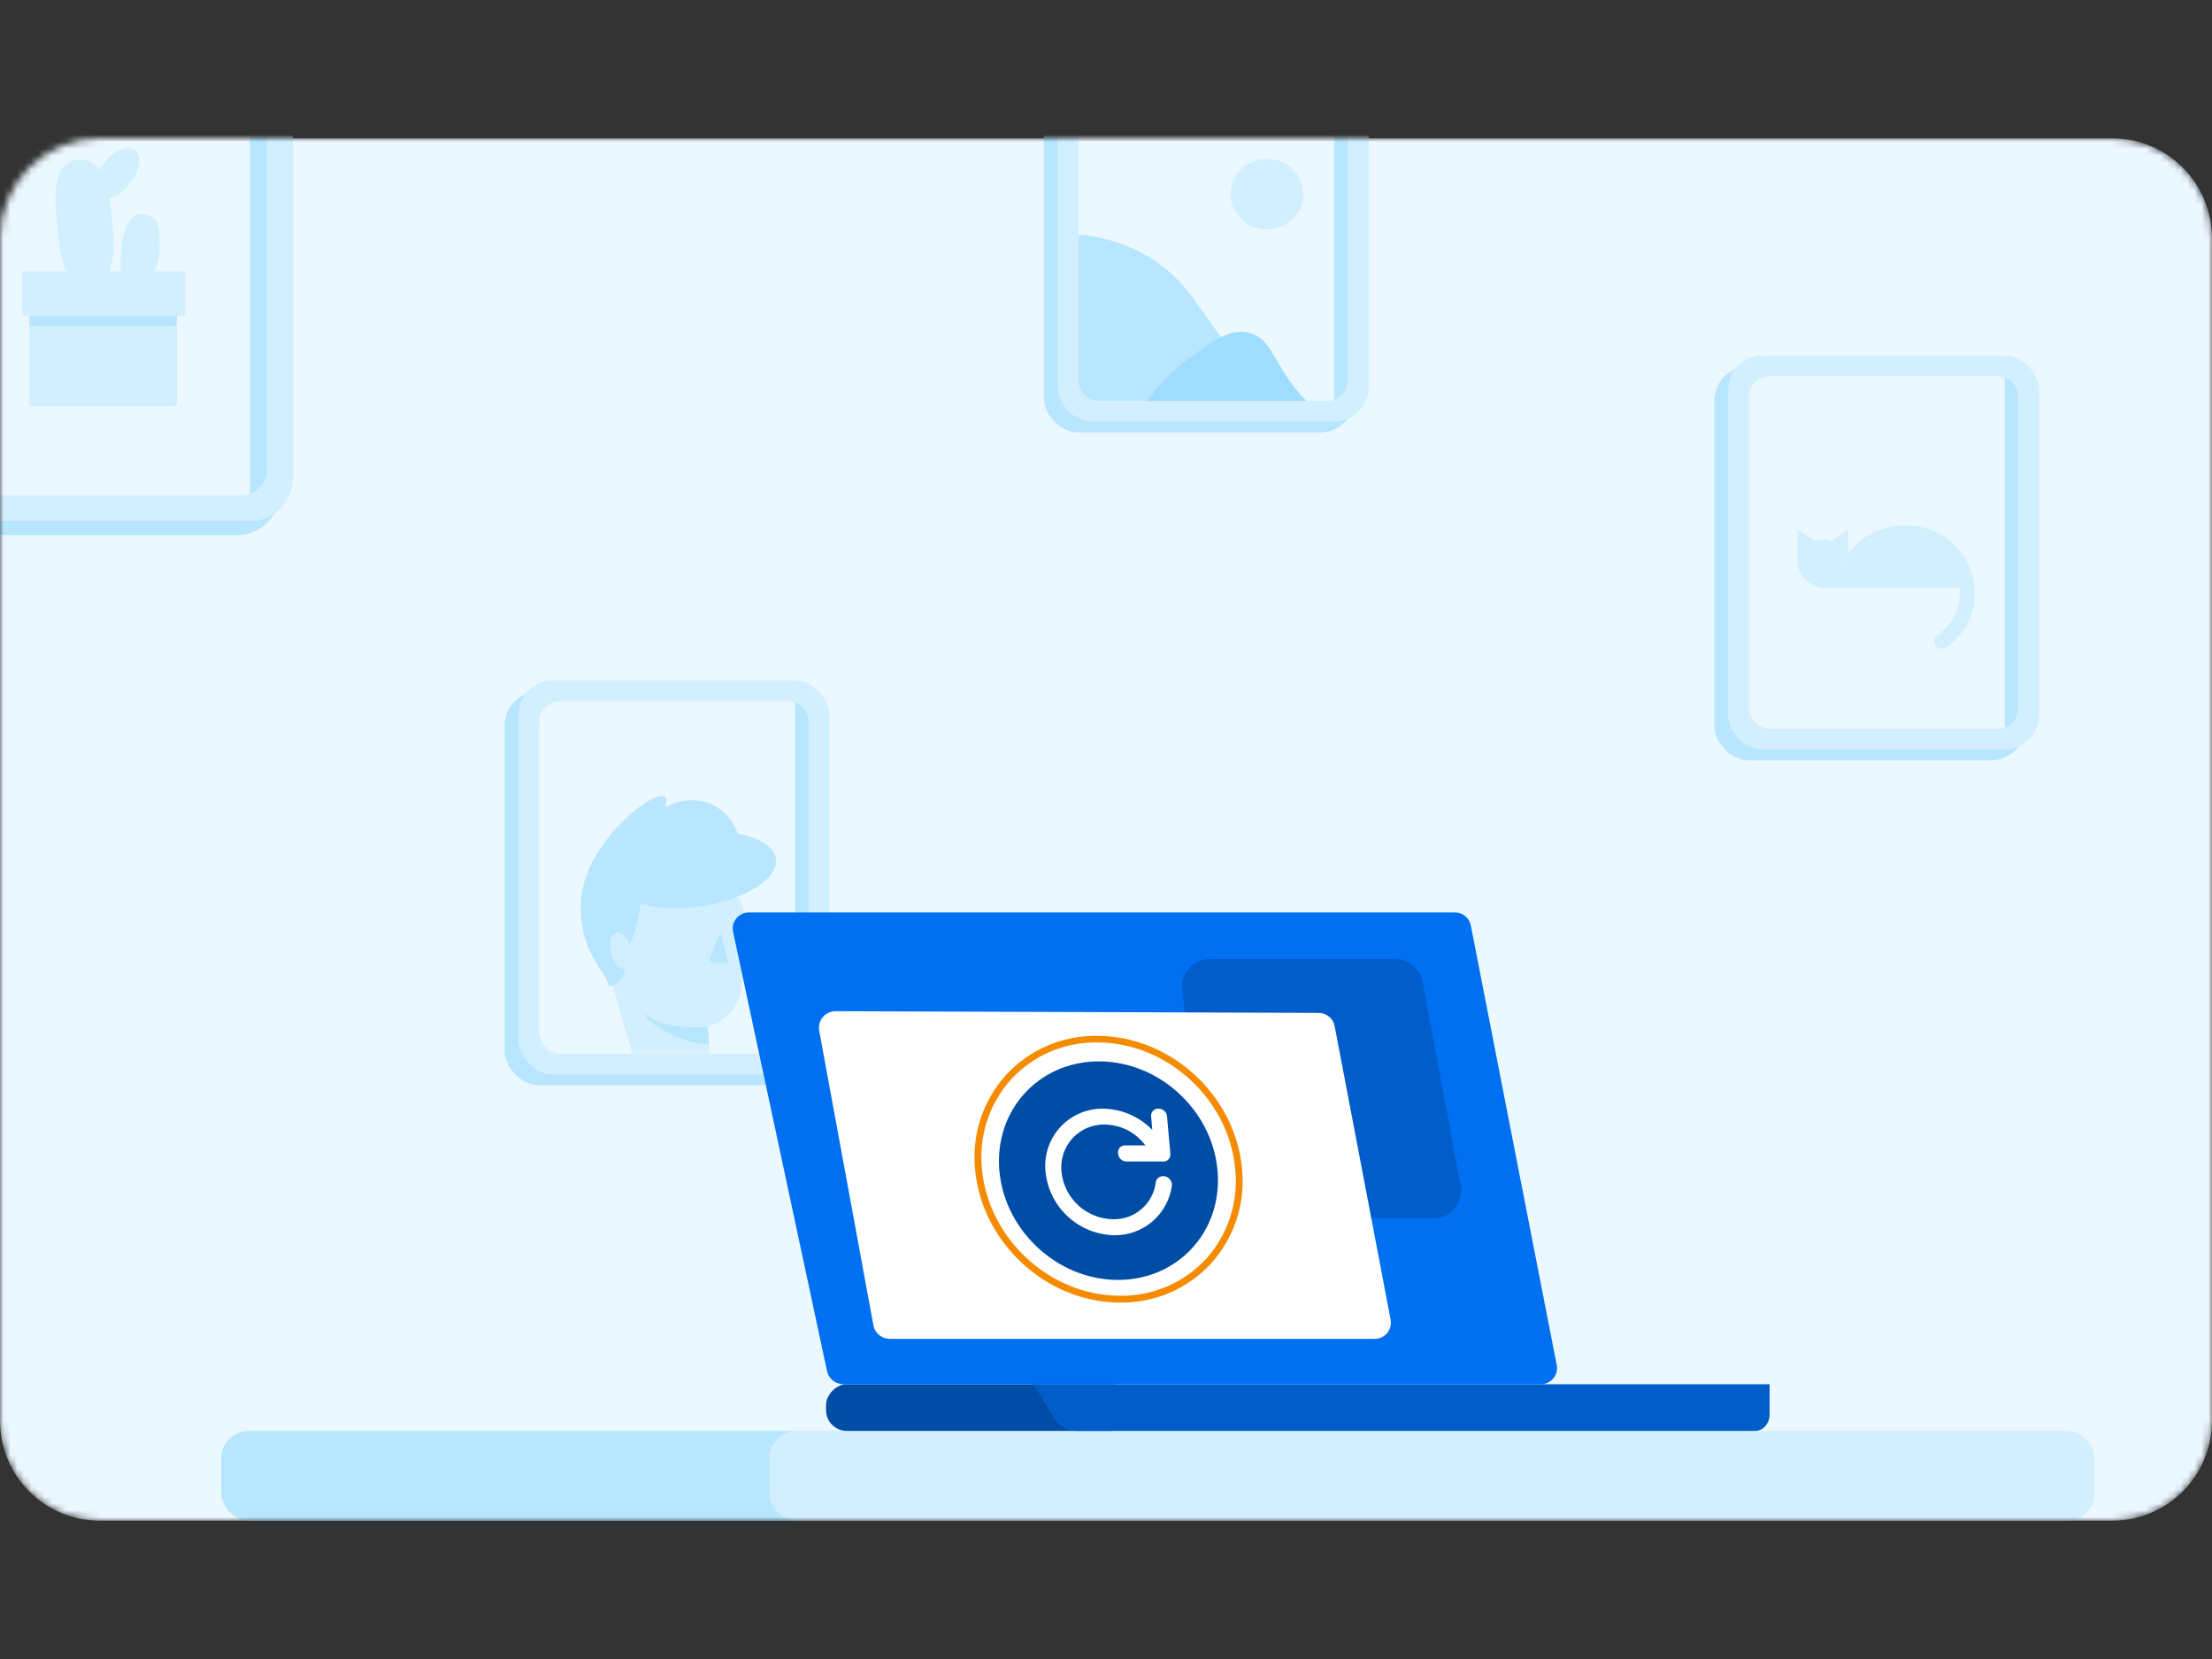 <svg width="320" height="240" viewBox="0 0 320 240" fill="none" xmlns="http://www.w3.org/2000/svg">
<rect x="0" y="0" width="320" height="240" fill="#333333" stroke="none"/>
<mask id="mask0_4516_149883" style="mask-type:alpha" maskUnits="userSpaceOnUse" x="0" y="20" width="320" height="200">
<path d="M305.547 20H14.453C12.556 19.998 10.677 20.37 8.923 21.095C7.17 21.82 5.576 22.884 4.234 24.225C2.892 25.566 1.827 27.158 1.1 28.911C0.374 30.664 -8.08861e-07 32.543 0 34.44V205.547C0 209.38 1.523 213.056 4.233 215.767C6.944 218.477 10.62 220 14.453 220H305.547C309.38 220 313.056 218.477 315.767 215.767C318.477 213.056 320 209.38 320 205.547V34.44C320 32.543 319.626 30.664 318.9 28.911C318.173 27.158 317.108 25.566 315.766 24.225C314.424 22.884 312.83 21.82 311.077 21.095C309.323 20.37 307.444 19.998 305.547 20Z" fill="#EBF8FF"/>
</mask>
<g mask="url(#mask0_4516_149883)">
<path d="M305.547 20H14.453C12.556 19.998 10.677 20.37 8.923 21.095C7.17 21.82 5.576 22.884 4.234 24.225C2.892 25.566 1.827 27.158 1.1 28.911C0.374 30.664 -8.08861e-07 32.543 0 34.44V205.547C0 209.38 1.523 213.056 4.233 215.767C6.944 218.477 10.62 220 14.453 220H305.547C309.38 220 313.056 218.477 315.767 215.767C318.477 213.056 320 209.38 320 205.547V34.44C320 32.543 319.626 30.664 318.9 28.911C318.173 27.158 317.108 25.566 315.766 24.225C314.424 22.884 312.83 21.82 311.077 21.095C309.323 20.37 307.444 19.998 305.547 20Z" fill="#EBF8FF"/>
<rect x="32" y="207" width="86.646" height="13" rx="4" fill="#B8E6FF"/>
<rect x="111.272" y="207" width="191.728" height="13" rx="4" fill="#D1EFFF"/>
<rect x="-15.489" y="6.489" width="56" height="70.933" rx="6.222" fill="#B8E6FF"/>
<rect x="-13.622" y="4.453" width="56" height="70.933" rx="6.222" fill="#D1EFFF"/>
<rect x="-9.889" y="8.187" width="48.533" height="63.467" rx="3.733" fill="#EBF8FF"/>
<path d="M36.156 8.399C37.605 8.911 38.645 10.294 38.645 11.919V67.919C38.645 69.545 37.605 70.926 36.156 71.439V8.399Z" fill="#B8E6FF"/>
<path d="M19.629 21.78C20.637 22.651 20.214 24.829 18.708 26.659C17.812 27.754 16.717 28.463 15.784 28.687C15.921 29.446 16.045 30.243 16.132 31.089C16.63 35.755 16.804 41.132 13.258 41.156C9.139 41.194 8.753 37.386 8.33 33.105C8.292 32.756 8.255 32.42 8.218 32.072C7.72 27.393 7.969 23.473 11.291 23.099C12.623 22.95 13.606 23.535 14.34 24.605C14.552 24.232 14.801 23.871 15.087 23.51C16.593 21.681 18.621 20.909 19.629 21.78Z" fill="#D1EFFF"/>
<path d="M23.114 35.818C23.114 38.506 21.882 40.659 20.351 40.671C16.63 40.708 17.377 38.518 17.588 35.818C17.8 33.105 18.82 30.989 20.351 30.964C23.151 30.902 23.114 33.13 23.114 35.818Z" fill="#D1EFFF"/>
<path d="M25.155 43.72H4.671C4.435 43.72 4.235 43.919 4.235 44.168V58.33C4.235 58.578 4.435 58.778 4.671 58.778H25.155C25.391 58.778 25.59 58.578 25.59 58.33V44.168C25.59 43.919 25.391 43.72 25.155 43.72Z" fill="#D1EFFF"/>
<path d="M25.142 41.194H4.696C4.459 41.194 4.26 41.393 4.26 41.642V46.731C4.26 46.98 4.459 47.179 4.696 47.179H25.142C25.379 47.179 25.578 46.98 25.578 46.731V41.642C25.578 41.393 25.379 41.194 25.142 41.194Z" fill="#B8E6FF"/>
<path d="M26.387 39.24H3.613C3.377 39.24 3.178 39.439 3.178 39.688V45.263C3.178 45.512 3.377 45.711 3.613 45.711H26.387C26.623 45.711 26.822 45.512 26.822 45.263V39.688C26.822 39.439 26.623 39.24 26.387 39.24Z" fill="#D1EFFF"/>
<rect x="73" y="100" width="45" height="57" rx="5" fill="#B8E6FF"/>
<rect x="75" y="98.436" width="45" height="57" rx="5" fill="#D1EFFF"/>
<rect x="78" y="101.436" width="39" height="51" rx="3" fill="#EBF8FF"/>
<path d="M115 101.609C116.165 102.021 117 103.13 117 104.435V149.435C117 150.741 116.164 151.848 115 152.26V101.609Z" fill="#B8E6FF"/>
<mask id="mask1_4516_149883" style="mask-type:alpha" maskUnits="userSpaceOnUse" x="78" y="101" width="39" height="52">
<rect x="78" y="101.436" width="39" height="51" rx="3" fill="#EBF8FF"/>
</mask>
<g mask="url(#mask1_4516_149883)">
<path d="M102.073 139.258L87.939 142.024L86.145 139.104C85.039 137.299 84.34 135.275 84.096 133.173C83.853 131.071 84.072 128.942 84.737 126.933C85.402 124.923 86.498 123.083 87.948 121.539C89.398 119.995 91.167 118.785 93.133 117.993L97.447 116.257C102.923 114.051 108.5 119.212 106.7 124.824L102.073 139.258Z" fill="#B8E6FF"/>
<path d="M99.553 160.741L94.76 158.929C94.256 158.738 93.804 158.432 93.44 158.036C93.076 157.64 92.81 157.165 92.663 156.648L88.627 142.529C88.54 142.225 88.541 141.903 88.63 141.6C88.72 141.297 88.893 141.025 89.131 140.817C89.369 140.609 89.662 140.472 89.974 140.423C90.287 140.374 90.607 140.415 90.898 140.54L102.096 145.377L103.163 158.025C103.201 158.473 103.124 158.925 102.94 159.336C102.756 159.747 102.47 160.105 102.109 160.376C101.749 160.648 101.325 160.823 100.878 160.887C100.432 160.951 99.976 160.9 99.553 160.741Z" fill="#D1EFFF"/>
<path d="M102.576 151.077L102.336 148.206C101.381 147.556 100.358 147.012 99.285 146.584C96.294 145.367 93.56 145.15 93.174 146.095C92.789 147.04 94.899 148.789 97.886 150.005C99.702 150.743 101.417 151.111 102.576 151.077Z" fill="#B8E6FF"/>
<path d="M96.659 126.493L101.672 126.764C102.515 126.809 103.341 127.018 104.102 127.381C104.863 127.743 105.546 128.252 106.11 128.879C106.674 129.505 107.108 130.236 107.389 131.03C107.669 131.824 107.79 132.665 107.744 133.506L107.251 142.573C107.158 144.269 106.395 145.858 105.128 146.992C103.861 148.126 102.194 148.711 100.495 148.619L98.354 148.503C95.893 148.369 93.585 147.266 91.94 145.435C90.294 143.604 89.445 141.196 89.578 138.74L89.916 132.539C90.008 130.846 90.77 129.258 92.034 128.124C93.298 126.991 94.962 126.404 96.659 126.493Z" fill="#D1EFFF"/>
<path d="M104.044 135.184L102.554 139.082C102.545 139.104 102.542 139.129 102.545 139.153C102.548 139.177 102.556 139.2 102.57 139.22C102.585 139.24 102.603 139.257 102.625 139.268C102.647 139.278 102.671 139.284 102.696 139.283H105.168C105.191 139.284 105.214 139.279 105.234 139.269C105.255 139.259 105.273 139.244 105.287 139.226C105.301 139.208 105.311 139.187 105.315 139.165C105.32 139.143 105.319 139.119 105.314 139.097L104.331 135.203C104.323 135.172 104.306 135.145 104.281 135.124C104.257 135.104 104.226 135.092 104.195 135.09C104.163 135.088 104.131 135.096 104.104 135.113C104.077 135.129 104.056 135.154 104.044 135.184Z" fill="#B8E6FF"/>
<path d="M84.993 130.904L87.422 130.208C87.466 130.192 87.513 130.186 87.561 130.189C87.608 130.192 87.654 130.205 87.695 130.227C87.737 130.249 87.774 130.28 87.804 130.316C87.833 130.353 87.855 130.396 87.867 130.441L90.343 139.048C90.554 139.782 90.465 140.569 90.094 141.236C89.724 141.903 89.103 142.397 88.368 142.607C88.281 142.632 88.188 142.622 88.109 142.578C88.029 142.534 87.971 142.461 87.946 142.374L84.768 131.329C84.754 131.286 84.75 131.242 84.754 131.197C84.758 131.153 84.771 131.109 84.792 131.07C84.813 131.03 84.842 130.995 84.876 130.967C84.911 130.938 84.951 130.917 84.993 130.904Z" fill="#B8E6FF"/>
<path d="M89.18 138.026L87.02 137.15L92.893 129.613L92.18 133.47C91.903 134.976 91.304 136.406 90.424 137.661C90.289 137.853 90.092 137.994 89.866 138.061C89.64 138.127 89.398 138.115 89.18 138.026Z" fill="#B8E6FF"/>
<path d="M90.481 140.129C91.269 139.934 91.615 138.607 91.257 137.165C90.897 135.722 89.968 134.711 89.181 134.906C88.394 135.101 88.047 136.429 88.406 137.871C88.765 139.313 89.694 140.324 90.481 140.129Z" fill="#D1EFFF"/>
<path d="M101.181 131.137C107.691 130.244 112.643 127.155 112.241 124.238C111.839 121.321 106.235 119.681 99.725 120.574C93.215 121.467 88.263 124.556 88.665 127.473C89.067 130.39 94.671 132.031 101.181 131.137Z" fill="#B8E6FF"/>
<path d="M92.79 129.578L88.78 127.948L86.916 132.512L90.926 134.142L92.79 129.578Z" fill="#B8E6FF"/>
<path d="M92.56 121.842C95.34 119.005 96.972 116.099 96.206 115.352C95.44 114.605 92.566 116.3 89.787 119.138C87.008 121.976 85.376 124.881 86.141 125.628C86.907 126.375 89.781 124.68 92.56 121.842Z" fill="#B8E6FF"/>
</g>
<rect x="151" y="5.564" width="45" height="57" rx="5" fill="#B8E6FF"/>
<rect x="153" y="4" width="45" height="57" rx="5" fill="#D1EFFF"/>
<rect x="156" y="7" width="39" height="51" rx="3" fill="#EBF8FF"/>
<path d="M193 7.174C194.165 7.586 195 8.694 195 10V55C195 56.306 194.164 57.413 193 57.825V7.174Z" fill="#B8E6FF"/>
<path d="M156 34C156 34 166 34 172.5 43C179 52 183 58 183 58H159C157.34 58 156 56.66 156 55V34Z" fill="#B8E6FF"/>
<path d="M180.76 48.16C179.09 47.72 177.46 48.26 175.69 49.29C174.35 50.12 173.05 51.03 171.8 52.01C169.58 53.68 167.63 55.7 166 58H189C184.39 53.47 184.3 49.09 180.76 48.16Z" fill="#9EDDFF"/>
<path d="M183.28 33.19C186.2 33.19 188.56 30.91 188.56 28.09C188.56 25.27 186.19 22.99 183.28 22.99C180.37 22.99 178 25.27 178 28.09C178 30.91 180.37 33.19 183.28 33.19Z" fill="#D1EFFF"/>
<rect x="248" y="53" width="45" height="57" rx="5" fill="#B8E6FF"/>
<rect x="250" y="51.435" width="45" height="57" rx="5" fill="#D1EFFF"/>
<rect x="253" y="54.435" width="39" height="51" rx="3" fill="#EBF8FF"/>
<path d="M290 54.609C291.165 55.021 292 56.13 292 57.435V102.435C292 103.741 291.164 104.848 290 105.26V54.609Z" fill="#B8E6FF"/>
<g opacity="0.5">
<path d="M284.092 80.499L284.058 80.455C282.487 77.811 279.297 76 275.615 76C272.076 76 268.994 77.669 267.365 80.144V76.92C267.365 76.868 267.344 76.818 267.307 76.781C267.27 76.744 267.22 76.724 267.168 76.724L265.031 78.259H264.908C264.536 78.097 264.133 78.018 263.727 78.028C263.353 78.022 262.983 78.088 262.634 78.22H262.58L260.197 76.743C260.171 76.743 260.145 76.748 260.122 76.758C260.098 76.768 260.076 76.783 260.058 76.801C260.039 76.819 260.025 76.841 260.015 76.865C260.005 76.889 260 76.914 260 76.94V80.991C260 82.077 260.432 83.119 261.2 83.887C261.968 84.655 263.01 85.086 264.096 85.086H283.472C283.497 85.337 283.511 85.579 283.511 85.874C283.516 87.04 283.233 88.189 282.687 89.22C282.14 90.25 281.348 91.13 280.38 91.781L280.302 91.835C280.179 91.917 280.075 92.023 279.995 92.146C279.914 92.269 279.86 92.408 279.834 92.553C279.809 92.698 279.813 92.847 279.846 92.99C279.88 93.133 279.942 93.269 280.029 93.388C280.116 93.506 280.226 93.606 280.352 93.681C280.479 93.757 280.619 93.806 280.765 93.825C280.911 93.845 281.06 93.835 281.202 93.795C281.344 93.756 281.476 93.689 281.591 93.597L281.651 93.558C282.9 92.7 283.921 91.551 284.626 90.209C285.33 88.868 285.696 87.374 285.692 85.859C285.681 83.956 285.126 82.097 284.092 80.499ZM266.144 81.808L267.335 78.855L267.36 80.189L266.144 81.808Z" fill="#B8E6FF"/>
<path d="M266.144 81.798L267.36 80.159L267.34 78.825L266.144 81.798Z" fill="#B8E6FF"/>
</g>
<rect width="44.25" height="6.75" rx="3" transform="matrix(-1 0 0 1 163.75 200.25)" fill="#004DA5"/>
<path d="M152.477 205.114L149.5 200.25H256V204.615C256 204.93 255.946 205.241 255.841 205.531C255.736 205.821 255.582 206.085 255.388 206.306C255.194 206.528 254.964 206.703 254.711 206.822C254.458 206.941 254.187 207.002 253.914 207H155.642C155.021 207.001 154.41 206.831 153.859 206.502C153.308 206.174 152.834 205.698 152.477 205.114Z" fill="#005DC9"/>
<path d="M210.439 132.001H108.411C108.051 131.991 107.693 132.063 107.366 132.212C107.038 132.362 106.749 132.584 106.523 132.861C106.296 133.138 106.136 133.464 106.057 133.812C105.978 134.161 105.981 134.522 106.066 134.869L119.646 198.368C119.761 198.9 120.057 199.376 120.484 199.719C120.91 200.061 121.442 200.248 121.992 200.249H222.847C223.204 200.258 223.558 200.186 223.882 200.039C224.206 199.892 224.492 199.673 224.719 199.4C224.945 199.127 225.105 198.806 225.187 198.462C225.269 198.118 225.271 197.76 225.192 197.416L212.785 133.929C212.69 133.383 212.401 132.889 211.971 132.536C211.541 132.183 210.998 131.993 210.439 132.001Z" fill="#0070F2"/>
<path d="M205.793 142.015C205.439 140.122 203.787 138.75 201.861 138.75H175.017C172.616 138.75 170.756 140.85 171.046 143.234L174.64 172.734C174.885 174.741 176.589 176.25 178.611 176.25H207.377C209.88 176.25 211.769 173.976 211.309 171.515L205.793 142.015Z" fill="#005DC9"/>
<path d="M120.854 146.286L171.746 146.462L190.741 146.532C191.3 146.524 191.843 146.716 192.272 147.072C192.702 147.429 192.99 147.927 193.085 148.478L198.347 176.064L201.159 190.842C201.235 191.189 201.232 191.548 201.149 191.894C201.066 192.239 200.906 192.561 200.68 192.836C200.454 193.11 200.169 193.329 199.846 193.477C199.523 193.625 199.17 193.698 198.815 193.689H128.694C128.136 193.683 127.597 193.483 127.17 193.124C126.743 192.765 126.453 192.269 126.35 191.721L118.511 149.122C118.447 148.777 118.46 148.423 118.548 148.083C118.637 147.744 118.798 147.428 119.022 147.158C119.245 146.888 119.525 146.67 119.841 146.519C120.158 146.368 120.504 146.289 120.854 146.286Z" fill="white"/>
<path d="M158.731 149.85C156.263 149.812 153.815 150.294 151.544 151.264C149.277 152.234 147.238 153.67 145.561 155.481C143.895 157.322 142.632 159.492 141.854 161.851C141.081 164.209 140.812 166.704 141.064 169.173C142.005 179.779 151.412 188.435 162.01 188.435C164.478 188.473 166.927 187.992 169.197 187.022C171.464 186.05 173.502 184.614 175.18 182.804C176.848 180.965 178.111 178.795 178.887 176.434C179.662 174.076 179.932 171.581 179.677 169.112C178.751 158.482 169.352 149.85 158.731 149.85ZM174.465 182.126C172.884 183.835 170.961 185.192 168.821 186.107C166.679 187.026 164.368 187.484 162.038 187.45C151.906 187.45 142.946 179.214 142.057 169.074C141.817 166.739 142.071 164.379 142.8 162.148C143.53 159.917 144.719 157.864 146.29 156.122C147.874 154.415 149.797 153.059 151.935 152.14C154.078 151.226 156.388 150.77 158.717 150.802C168.849 150.802 177.814 159.033 178.699 169.178C178.94 171.512 178.688 173.87 177.96 176.1C177.231 178.331 176.042 180.384 174.47 182.126H174.465Z" fill="#F58B00"/>
<path d="M172.266 180.773C178.036 174.735 177.382 164.727 170.805 158.42C164.227 152.113 154.218 151.894 148.448 157.932C142.678 163.97 143.332 173.978 149.909 180.285C156.487 186.592 166.496 186.811 172.266 180.773Z" fill="#004DA5"/>
<path d="M161.751 166.875C161.769 167.192 161.91 167.49 162.143 167.706C162.377 167.921 162.685 168.037 163.002 168.029H168.256C168.406 168.039 168.555 168.015 168.694 167.959C168.833 167.902 168.957 167.816 169.058 167.705C169.159 167.594 169.233 167.462 169.276 167.318C169.319 167.174 169.329 167.023 169.305 166.875L168.835 161.541C168.817 161.224 168.676 160.926 168.442 160.71C168.209 160.495 167.901 160.379 167.584 160.387C167.434 160.377 167.284 160.401 167.145 160.458C167.007 160.514 166.882 160.6 166.781 160.711C166.68 160.822 166.605 160.954 166.561 161.098C166.518 161.241 166.507 161.393 166.53 161.541L166.699 163.464C165.776 162.508 164.673 161.744 163.454 161.216C162.235 160.688 160.924 160.406 159.597 160.387C158.427 160.367 157.266 160.597 156.191 161.062C155.116 161.526 154.152 162.213 153.363 163.079C152.574 163.945 151.978 164.969 151.614 166.083C151.25 167.197 151.127 168.376 151.252 169.542C151.509 172.021 152.662 174.321 154.495 176.007C156.327 177.694 158.713 178.65 161.201 178.697C163.22 178.726 165.18 178.016 166.714 176.7C168.248 175.384 169.249 173.552 169.531 171.549C169.56 171.222 169.462 170.896 169.258 170.64C169.073 170.389 168.798 170.22 168.491 170.168C168.338 170.137 168.18 170.137 168.027 170.17C167.874 170.202 167.73 170.266 167.602 170.357C167.487 170.441 167.391 170.549 167.321 170.673C167.252 170.797 167.209 170.936 167.198 171.078C167.007 172.575 166.266 173.948 165.12 174.929C163.974 175.91 162.505 176.428 160.998 176.383C159.138 176.348 157.355 175.633 155.985 174.372C154.615 173.111 153.753 171.391 153.562 169.537C153.466 168.665 153.556 167.783 153.826 166.949C154.096 166.115 154.541 165.348 155.13 164.699C155.719 164.05 156.439 163.534 157.242 163.185C158.046 162.837 158.914 162.663 159.79 162.677C160.941 162.69 162.074 162.97 163.1 163.495C164.125 164.02 165.016 164.775 165.702 165.702H162.72C162.575 165.701 162.431 165.733 162.299 165.794C162.167 165.856 162.051 165.946 161.958 166.059C161.866 166.171 161.799 166.302 161.763 166.443C161.727 166.585 161.723 166.732 161.751 166.875Z" fill="white"/>
</g>
</svg>
